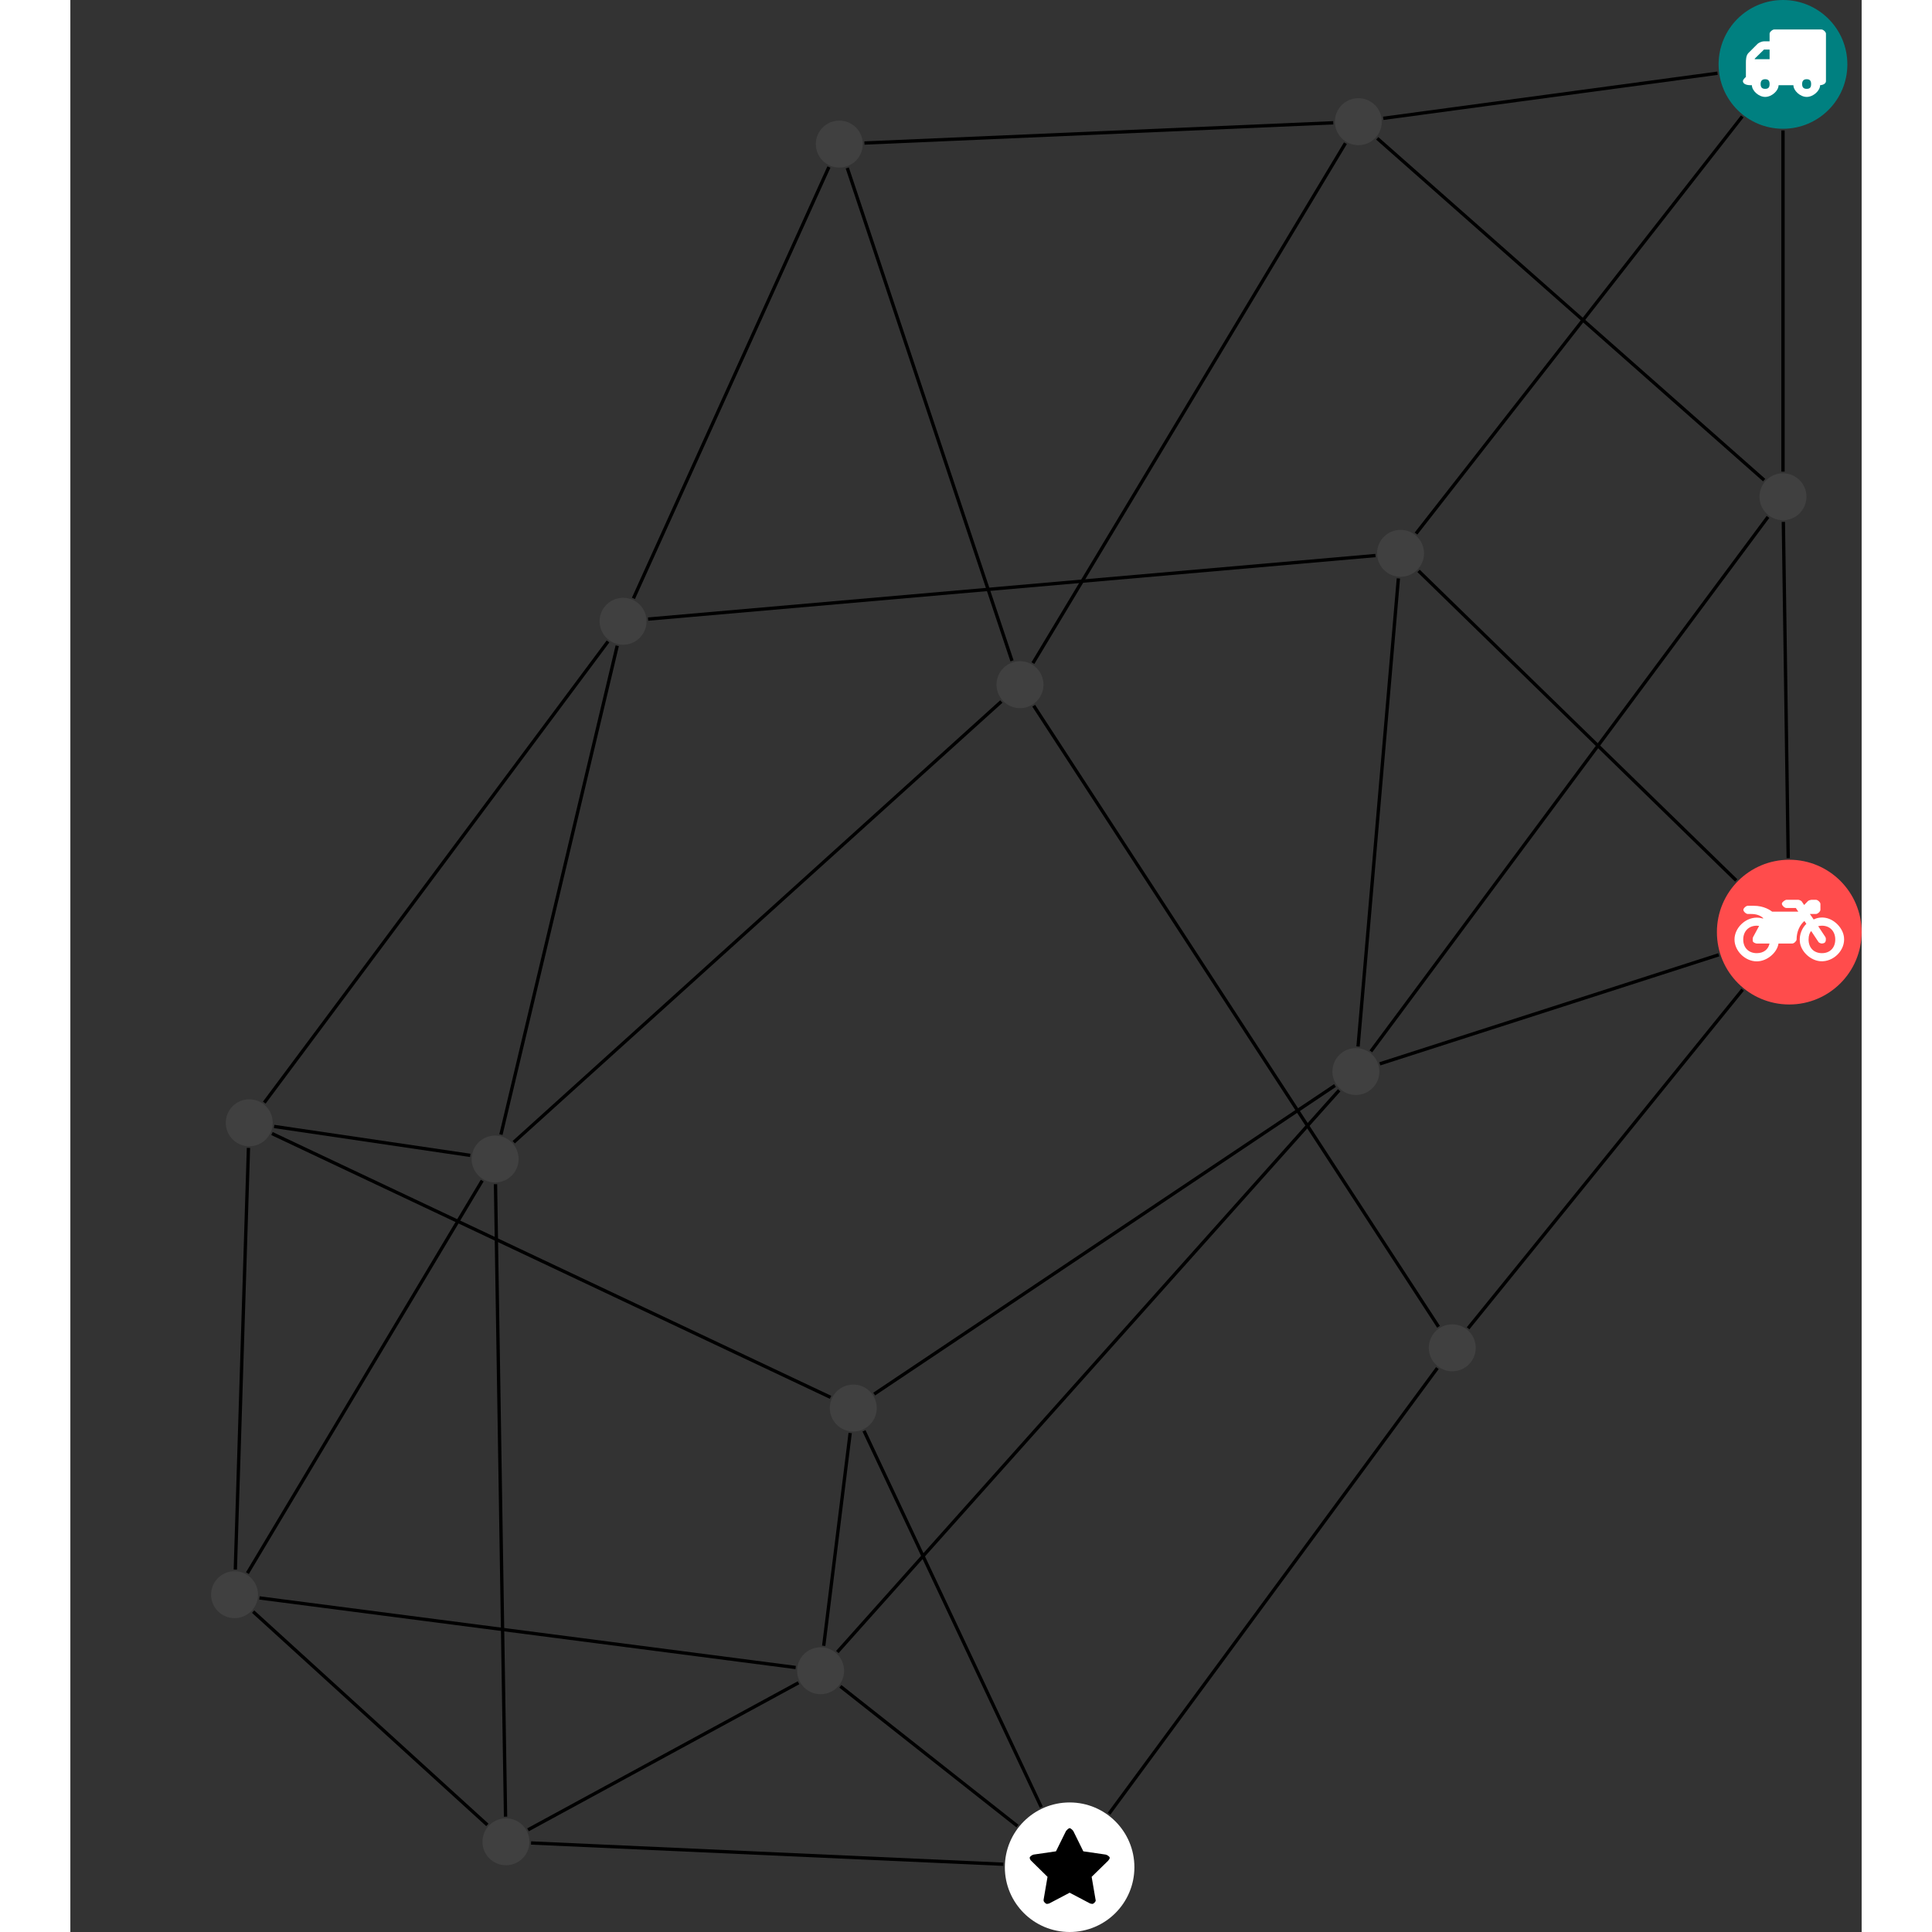 <?xml version="1.0" encoding="UTF-8"?>
<svg xmlns="http://www.w3.org/2000/svg" xmlns:xlink="http://www.w3.org/1999/xlink" width="231.910pt" height="231.910pt" viewBox="-16.891 0.000 215.019 231.910" version="1.1">
<rect x="-16.891" y="0.000" width="215.019" height="231.910" fill="#333333" stroke="none"/>
<defs>
<g>
<symbol overflow="visible" id="glyph0-0">
<path style="stroke:none;" d="M 1.422 -0.75 L 1.422 -7.922 L 3.562 -7.922 L 3.562 -0.891 L 1.422 -0.891 Z M 0.625 0 L 4.531 0 L 4.531 -8.812 L 0.438 -8.812 L 0.438 0 Z M 0.625 0 "/>
</symbol>
<symbol overflow="visible" id="glyph0-1">
<path style="stroke:none;" d="M 3.375 -0.844 C 3.375 -0.453 3.234 -0.266 2.844 -0.266 C 2.469 -0.266 2.297 -0.453 2.297 -0.844 C 2.297 -1.219 2.469 -1.422 2.844 -1.422 C 3.234 -1.422 3.375 -1.219 3.375 -0.844 Z M 1.594 -3.688 L 1.594 -3.859 C 1.594 -3.875 1.578 -3.875 1.594 -3.891 L 2.688 -4.969 C 2.703 -5 2.656 -4.984 2.688 -4.984 L 3.375 -4.984 L 3.375 -3.828 L 1.594 -3.828 Z M 8.359 -0.844 C 8.359 -0.453 8.219 -0.266 7.828 -0.266 C 7.453 -0.266 7.281 -0.453 7.281 -0.844 C 7.281 -1.219 7.453 -1.422 7.828 -1.422 C 8.219 -1.422 8.359 -1.219 8.359 -0.844 Z M 10.141 -6.891 C 10.141 -7.094 9.812 -7.391 9.609 -7.391 L 3.922 -7.391 C 3.719 -7.391 3.375 -7.094 3.375 -6.891 L 3.375 -5.969 L 2.672 -5.969 C 2.469 -5.969 2.078 -5.812 1.938 -5.672 L 0.844 -4.578 C 0.531 -4.266 0.531 -3.734 0.531 -3.328 L 0.531 -1.688 C 0.516 -1.688 0.172 -1.391 0.172 -1.203 C 0.172 -0.781 0.781 -0.703 1.062 -0.703 L 1.25 -0.703 C 1.25 -0.047 2.062 0.703 2.844 0.703 C 3.641 0.703 4.453 -0.047 4.453 -0.703 L 6.234 -0.703 C 6.234 -0.047 7.047 0.703 7.828 0.703 C 8.625 0.703 9.438 -0.047 9.438 -0.703 C 9.547 -0.703 10.141 -0.781 10.141 -1.203 Z M 10.141 -6.891 "/>
</symbol>
<symbol overflow="visible" id="glyph0-2">
<path style="stroke:none;" d="M 12.969 -2.906 C 12.844 -3.984 11.859 -5.016 10.781 -5.219 C 10.234 -5.328 9.703 -5.219 9.328 -5.031 L 8.875 -5.688 L 9.609 -5.688 C 9.812 -5.688 10.141 -5.984 10.141 -6.188 L 10.141 -6.891 C 10.141 -7.094 9.812 -7.391 9.609 -7.391 L 9.047 -7.391 C 8.969 -7.391 8.734 -7.312 8.656 -7.25 L 8.188 -6.766 L 7.891 -7.203 C 7.828 -7.281 7.594 -7.391 7.484 -7.391 L 6.078 -7.391 C 5.906 -7.391 5.547 -7.125 5.516 -6.953 C 5.484 -6.734 5.828 -6.406 6.047 -6.406 L 7.188 -6.406 L 7.484 -5.969 L 4.344 -5.969 C 4.141 -6.125 3.375 -6.672 2.141 -6.672 L 1.422 -6.672 C 1.219 -6.672 0.891 -6.375 0.891 -6.188 C 0.891 -5.984 1.219 -5.688 1.422 -5.688 L 1.781 -5.688 C 2.484 -5.688 2.906 -5.516 3.281 -5.188 L 3.25 -5.141 C 3.078 -5.188 2.797 -5.25 2.5 -5.25 C 1.109 -5.25 -0.172 -4 -0.172 -2.625 C -0.172 -1.25 1.109 0 2.5 0 C 3.75 0 4.953 -1.062 5.109 -2.141 L 6.766 -2.141 C 6.969 -2.141 7.281 -2.438 7.281 -2.625 C 7.281 -3.609 7.688 -4.391 8.219 -4.844 L 8.453 -4.5 C 7.969 -4.062 7.578 -3.203 7.672 -2.359 C 7.781 -1.172 8.969 -0.094 10.141 -0.016 C 11.703 0.094 13.156 -1.344 12.969 -2.906 Z M 2.5 -0.984 C 1.516 -0.984 0.875 -1.641 0.875 -2.625 C 0.875 -3.594 1.516 -4.281 2.5 -4.281 C 2.672 -4.281 2.844 -4.234 2.781 -4.25 L 2.047 -2.891 C 2 -2.781 2 -2.469 2.047 -2.359 C 2.125 -2.25 2.375 -2.141 2.5 -2.141 L 4.031 -2.141 C 3.891 -1.453 3.344 -0.984 2.5 -0.984 Z M 10.328 -0.984 C 9.344 -0.984 8.719 -1.641 8.719 -2.625 C 8.719 -3.109 8.859 -3.469 9.031 -3.641 L 9.906 -2.328 C 9.969 -2.219 10.203 -2.141 10.328 -2.141 C 10.391 -2.141 10.594 -2.188 10.641 -2.234 C 10.812 -2.344 10.844 -2.75 10.734 -2.922 L 9.875 -4.219 C 9.859 -4.219 10.094 -4.281 10.328 -4.281 C 11.297 -4.281 11.922 -3.594 11.922 -2.625 C 11.922 -1.641 11.297 -0.984 10.328 -0.984 Z M 10.328 -0.984 "/>
</symbol>
<symbol overflow="visible" id="glyph0-3">
<path style="stroke:none;" d="M 9.438 -5.078 C 9.438 -5.25 9.078 -5.453 8.938 -5.469 L 6.266 -5.859 L 5.078 -8.266 C 5.031 -8.375 4.75 -8.641 4.625 -8.641 C 4.5 -8.641 4.234 -8.375 4.172 -8.266 L 2.984 -5.859 L 0.312 -5.469 C 0.172 -5.453 -0.172 -5.25 -0.172 -5.078 C -0.172 -4.969 -0.062 -4.781 0.016 -4.719 L 1.969 -2.797 L 1.5 -0.062 C 1.5 -0.016 1.5 0.016 1.5 0.047 C 1.5 0.203 1.75 0.453 1.906 0.453 C 1.984 0.453 2.188 0.406 2.25 0.359 L 4.625 -0.891 L 7 0.359 C 7.062 0.406 7.266 0.453 7.344 0.453 C 7.5 0.453 7.75 0.203 7.75 0.047 C 7.75 0.016 7.75 -0.016 7.734 -0.062 L 7.266 -2.797 L 9.234 -4.719 C 9.297 -4.781 9.438 -4.969 9.438 -5.078 Z M 9.438 -5.078 "/>
</symbol>
</g>
<clipPath id="clip1">
  <path d="M 180 103 L 198.129 103 L 198.129 121 L 180 121 Z M 180 103 "/>
</clipPath>
<clipPath id="clip2">
  <path d="M 95 216 L 111 216 L 111 231.91 L 95 231.91 Z M 95 216 "/>
</clipPath>
</defs>
<g id="surface1">
<path style="fill:none;stroke-width:0.399;stroke-linecap:butt;stroke-linejoin:miter;stroke:rgb(0%,0%,0%);stroke-opacity:1;stroke-miterlimit:10;" d="M 0.002 -7.928 L 0.002 -48.881 " transform="matrix(1,0,0,-1,188.686,7.728)"/>
<path style="fill:none;stroke-width:0.399;stroke-linecap:butt;stroke-linejoin:miter;stroke:rgb(0%,0%,0%);stroke-opacity:1;stroke-miterlimit:10;" d="M -4.885 -6.245 L -44.049 -56.319 " transform="matrix(1,0,0,-1,188.686,7.728)"/>
<path style="fill:none;stroke-width:0.399;stroke-linecap:butt;stroke-linejoin:miter;stroke:rgb(0%,0%,0%);stroke-opacity:1;stroke-miterlimit:10;" d="M -7.858 -1.061 L -47.979 -6.475 " transform="matrix(1,0,0,-1,188.686,7.728)"/>
<path style="fill:none;stroke-width:0.399;stroke-linecap:butt;stroke-linejoin:miter;stroke:rgb(0%,0%,0%);stroke-opacity:1;stroke-miterlimit:10;" d="M 0.044 -54.917 L 0.626 -95.276 " transform="matrix(1,0,0,-1,188.686,7.728)"/>
<path style="fill:none;stroke-width:0.399;stroke-linecap:butt;stroke-linejoin:miter;stroke:rgb(0%,0%,0%);stroke-opacity:1;stroke-miterlimit:10;" d="M -1.799 -54.319 L -49.467 -118.471 " transform="matrix(1,0,0,-1,188.686,7.728)"/>
<path style="fill:none;stroke-width:0.399;stroke-linecap:butt;stroke-linejoin:miter;stroke:rgb(0%,0%,0%);stroke-opacity:1;stroke-miterlimit:10;" d="M -2.26 -49.901 L -48.706 -8.877 " transform="matrix(1,0,0,-1,188.686,7.728)"/>
<path style="fill:none;stroke-width:0.399;stroke-linecap:butt;stroke-linejoin:miter;stroke:rgb(0%,0%,0%);stroke-opacity:1;stroke-miterlimit:10;" d="M -43.745 -60.799 L -5.612 -97.96 " transform="matrix(1,0,0,-1,188.686,7.728)"/>
<path style="fill:none;stroke-width:0.399;stroke-linecap:butt;stroke-linejoin:miter;stroke:rgb(0%,0%,0%);stroke-opacity:1;stroke-miterlimit:10;" d="M -46.166 -61.702 L -51.006 -117.889 " transform="matrix(1,0,0,-1,188.686,7.728)"/>
<path style="fill:none;stroke-width:0.399;stroke-linecap:butt;stroke-linejoin:miter;stroke:rgb(0%,0%,0%);stroke-opacity:1;stroke-miterlimit:10;" d="M -48.913 -58.956 L -136.229 -66.585 " transform="matrix(1,0,0,-1,188.686,7.728)"/>
<path style="fill:none;stroke-width:0.399;stroke-linecap:butt;stroke-linejoin:miter;stroke:rgb(0%,0%,0%);stroke-opacity:1;stroke-miterlimit:10;" d="M -7.706 -106.881 L -48.393 -119.971 " transform="matrix(1,0,0,-1,188.686,7.728)"/>
<path style="fill:none;stroke-width:0.399;stroke-linecap:butt;stroke-linejoin:miter;stroke:rgb(0%,0%,0%);stroke-opacity:1;stroke-miterlimit:10;" d="M -4.842 -111.061 L -37.799 -151.717 " transform="matrix(1,0,0,-1,188.686,7.728)"/>
<path style="fill:none;stroke-width:0.399;stroke-linecap:butt;stroke-linejoin:miter;stroke:rgb(0%,0%,0%);stroke-opacity:1;stroke-miterlimit:10;" d="M -53.776 -122.573 L -109.088 -159.612 " transform="matrix(1,0,0,-1,188.686,7.728)"/>
<path style="fill:none;stroke-width:0.399;stroke-linecap:butt;stroke-linejoin:miter;stroke:rgb(0%,0%,0%);stroke-opacity:1;stroke-miterlimit:10;" d="M -53.276 -123.143 L -113.51 -190.573 " transform="matrix(1,0,0,-1,188.686,7.728)"/>
<path style="fill:none;stroke-width:0.399;stroke-linecap:butt;stroke-linejoin:miter;stroke:rgb(0%,0%,0%);stroke-opacity:1;stroke-miterlimit:10;" d="M -41.487 -156.491 L -80.901 -209.987 " transform="matrix(1,0,0,-1,188.686,7.728)"/>
<path style="fill:none;stroke-width:0.399;stroke-linecap:butt;stroke-linejoin:miter;stroke:rgb(0%,0%,0%);stroke-opacity:1;stroke-miterlimit:10;" d="M -41.346 -151.534 L -89.94 -76.983 " transform="matrix(1,0,0,-1,188.686,7.728)"/>
<path style="fill:none;stroke-width:0.399;stroke-linecap:butt;stroke-linejoin:miter;stroke:rgb(0%,0%,0%);stroke-opacity:1;stroke-miterlimit:10;" d="M -110.311 -164.022 L -89.03 -209.194 " transform="matrix(1,0,0,-1,188.686,7.728)"/>
<path style="fill:none;stroke-width:0.399;stroke-linecap:butt;stroke-linejoin:miter;stroke:rgb(0%,0%,0%);stroke-opacity:1;stroke-miterlimit:10;" d="M -111.971 -164.284 L -115.147 -189.827 " transform="matrix(1,0,0,-1,188.686,7.728)"/>
<path style="fill:none;stroke-width:0.399;stroke-linecap:butt;stroke-linejoin:miter;stroke:rgb(0%,0%,0%);stroke-opacity:1;stroke-miterlimit:10;" d="M -114.327 -160.002 L -181.374 -128.338 " transform="matrix(1,0,0,-1,188.686,7.728)"/>
<path style="fill:none;stroke-width:0.399;stroke-linecap:butt;stroke-linejoin:miter;stroke:rgb(0%,0%,0%);stroke-opacity:1;stroke-miterlimit:10;" d="M -91.889 -211.467 L -113.151 -194.69 " transform="matrix(1,0,0,-1,188.686,7.728)"/>
<path style="fill:none;stroke-width:0.399;stroke-linecap:butt;stroke-linejoin:miter;stroke:rgb(0%,0%,0%);stroke-opacity:1;stroke-miterlimit:10;" d="M -93.596 -216.049 L -150.276 -213.495 " transform="matrix(1,0,0,-1,188.686,7.728)"/>
<path style="fill:none;stroke-width:0.399;stroke-linecap:butt;stroke-linejoin:miter;stroke:rgb(0%,0%,0%);stroke-opacity:1;stroke-miterlimit:10;" d="M -118.17 -194.264 L -150.639 -211.917 " transform="matrix(1,0,0,-1,188.686,7.728)"/>
<path style="fill:none;stroke-width:0.399;stroke-linecap:butt;stroke-linejoin:miter;stroke:rgb(0%,0%,0%);stroke-opacity:1;stroke-miterlimit:10;" d="M -118.514 -192.432 L -182.877 -184.081 " transform="matrix(1,0,0,-1,188.686,7.728)"/>
<path style="fill:none;stroke-width:0.399;stroke-linecap:butt;stroke-linejoin:miter;stroke:rgb(0%,0%,0%);stroke-opacity:1;stroke-miterlimit:10;" d="M -155.522 -211.327 L -183.639 -185.725 " transform="matrix(1,0,0,-1,188.686,7.728)"/>
<path style="fill:none;stroke-width:0.399;stroke-linecap:butt;stroke-linejoin:miter;stroke:rgb(0%,0%,0%);stroke-opacity:1;stroke-miterlimit:10;" d="M -153.338 -210.338 L -154.545 -134.417 " transform="matrix(1,0,0,-1,188.686,7.728)"/>
<path style="fill:none;stroke-width:0.399;stroke-linecap:butt;stroke-linejoin:miter;stroke:rgb(0%,0%,0%);stroke-opacity:1;stroke-miterlimit:10;" d="M -184.323 -181.104 L -156.139 -133.987 " transform="matrix(1,0,0,-1,188.686,7.728)"/>
<path style="fill:none;stroke-width:0.399;stroke-linecap:butt;stroke-linejoin:miter;stroke:rgb(0%,0%,0%);stroke-opacity:1;stroke-miterlimit:10;" d="M -185.776 -180.674 L -184.198 -130.065 " transform="matrix(1,0,0,-1,188.686,7.728)"/>
<path style="fill:none;stroke-width:0.399;stroke-linecap:butt;stroke-linejoin:miter;stroke:rgb(0%,0%,0%);stroke-opacity:1;stroke-miterlimit:10;" d="M -157.577 -130.959 L -181.12 -127.487 " transform="matrix(1,0,0,-1,188.686,7.728)"/>
<path style="fill:none;stroke-width:0.399;stroke-linecap:butt;stroke-linejoin:miter;stroke:rgb(0%,0%,0%);stroke-opacity:1;stroke-miterlimit:10;" d="M -153.893 -128.463 L -139.932 -69.784 " transform="matrix(1,0,0,-1,188.686,7.728)"/>
<path style="fill:none;stroke-width:0.399;stroke-linecap:butt;stroke-linejoin:miter;stroke:rgb(0%,0%,0%);stroke-opacity:1;stroke-miterlimit:10;" d="M -152.354 -129.377 L -93.827 -76.479 " transform="matrix(1,0,0,-1,188.686,7.728)"/>
<path style="fill:none;stroke-width:0.399;stroke-linecap:butt;stroke-linejoin:miter;stroke:rgb(0%,0%,0%);stroke-opacity:1;stroke-miterlimit:10;" d="M -182.299 -124.627 L -141.038 -69.268 " transform="matrix(1,0,0,-1,188.686,7.728)"/>
<path style="fill:none;stroke-width:0.399;stroke-linecap:butt;stroke-linejoin:miter;stroke:rgb(0%,0%,0%);stroke-opacity:1;stroke-miterlimit:10;" d="M -137.987 -64.1 L -114.522 -12.319 " transform="matrix(1,0,0,-1,188.686,7.728)"/>
<path style="fill:none;stroke-width:0.399;stroke-linecap:butt;stroke-linejoin:miter;stroke:rgb(0%,0%,0%);stroke-opacity:1;stroke-miterlimit:10;" d="M -92.545 -71.596 L -112.319 -12.432 " transform="matrix(1,0,0,-1,188.686,7.728)"/>
<path style="fill:none;stroke-width:0.399;stroke-linecap:butt;stroke-linejoin:miter;stroke:rgb(0%,0%,0%);stroke-opacity:1;stroke-miterlimit:10;" d="M -90.034 -71.87 L -52.522 -9.463 " transform="matrix(1,0,0,-1,188.686,7.728)"/>
<path style="fill:none;stroke-width:0.399;stroke-linecap:butt;stroke-linejoin:miter;stroke:rgb(0%,0%,0%);stroke-opacity:1;stroke-miterlimit:10;" d="M -110.26 -9.44 L -53.983 -7.01 " transform="matrix(1,0,0,-1,188.686,7.728)"/>
<path style=" stroke:none;fill-rule:nonzero;fill:rgb(0%,50%,50%);fill-opacity:1;" d="M 196.414 7.727 C 196.414 3.461 192.953 0 188.688 0 C 184.418 0 180.957 3.461 180.957 7.727 C 180.957 11.996 184.418 15.457 188.688 15.457 C 192.953 15.457 196.414 11.996 196.414 7.727 Z M 196.414 7.727 "/>
<g style="fill:rgb(100%,100%,100%);fill-opacity:1;">
  <use xlink:href="#glyph0-1" x="183.704" y="10.931"/>
</g>
<path style=" stroke:none;fill-rule:nonzero;fill:rgb(25%,25%,25%);fill-opacity:1;" d="M 191.504 59.625 C 191.504 58.07 190.242 56.809 188.688 56.809 C 187.129 56.809 185.867 58.07 185.867 59.625 C 185.867 61.184 187.129 62.445 188.688 62.445 C 190.242 62.445 191.504 61.184 191.504 59.625 Z M 191.504 59.625 "/>
<path style=" stroke:none;fill-rule:nonzero;fill:rgb(25%,25%,25%);fill-opacity:1;" d="M 145.598 66.422 C 145.598 64.867 144.336 63.605 142.777 63.605 C 141.223 63.605 139.961 64.867 139.961 66.422 C 139.961 67.977 141.223 69.238 142.777 69.238 C 144.336 69.238 145.598 67.977 145.598 66.422 Z M 145.598 66.422 "/>
<g clip-path="url(#clip1)" clip-rule="nonzero">
<path style=" stroke:none;fill-rule:nonzero;fill:rgb(100%,29.999%,29.999%);fill-opacity:1;" d="M 198.125 111.887 C 198.125 107.09 194.238 103.199 189.441 103.199 C 184.641 103.199 180.754 107.09 180.754 111.887 C 180.754 116.684 184.641 120.574 189.441 120.574 C 194.238 120.574 198.125 116.684 198.125 111.887 Z M 198.125 111.887 "/>
</g>
<g style="fill:rgb(100%,100%,100%);fill-opacity:1;">
  <use xlink:href="#glyph0-2" x="183.039" y="115.398"/>
</g>
<path style=" stroke:none;fill-rule:nonzero;fill:rgb(25%,25%,25%);fill-opacity:1;" d="M 140.238 128.621 C 140.238 127.066 138.977 125.805 137.418 125.805 C 135.863 125.805 134.602 127.066 134.602 128.621 C 134.602 130.176 135.863 131.438 137.418 131.438 C 138.977 131.438 140.238 130.176 140.238 128.621 Z M 140.238 128.621 "/>
<path style=" stroke:none;fill-rule:nonzero;fill:rgb(25%,25%,25%);fill-opacity:1;" d="M 151.805 161.785 C 151.805 160.23 150.543 158.969 148.988 158.969 C 147.43 158.969 146.172 160.23 146.172 161.785 C 146.172 163.344 147.43 164.605 148.988 164.605 C 150.543 164.605 151.805 163.344 151.805 161.785 Z M 151.805 161.785 "/>
<path style=" stroke:none;fill-rule:nonzero;fill:rgb(25%,25%,25%);fill-opacity:1;" d="M 79.906 169.016 C 79.906 167.461 78.645 166.199 77.09 166.199 C 75.535 166.199 74.273 167.461 74.273 169.016 C 74.273 170.574 75.535 171.836 77.09 171.836 C 78.645 171.836 79.906 170.574 79.906 169.016 Z M 79.906 169.016 "/>
<g clip-path="url(#clip2)" clip-rule="nonzero">
<path style=" stroke:none;fill-rule:nonzero;fill:rgb(100%,100%,100%);fill-opacity:1;" d="M 110.832 224.137 C 110.832 219.84 107.352 216.359 103.059 216.359 C 98.762 216.359 95.281 219.84 95.281 224.137 C 95.281 228.43 98.762 231.91 103.059 231.91 C 107.352 231.91 110.832 228.43 110.832 224.137 Z M 110.832 224.137 "/>
</g>
<g style="fill:rgb(0%,0%,0%);fill-opacity:1;">
  <use xlink:href="#glyph0-3" x="98.435" y="228.085"/>
</g>
<path style=" stroke:none;fill-rule:nonzero;fill:rgb(25%,25%,25%);fill-opacity:1;" d="M 75.984 200.547 C 75.984 198.992 74.723 197.73 73.168 197.73 C 71.609 197.73 70.348 198.992 70.348 200.547 C 70.348 202.105 71.609 203.367 73.168 203.367 C 74.723 203.367 75.984 202.105 75.984 200.547 Z M 75.984 200.547 "/>
<path style=" stroke:none;fill-rule:nonzero;fill:rgb(25%,25%,25%);fill-opacity:1;" d="M 38.215 221.082 C 38.215 219.527 36.953 218.266 35.395 218.266 C 33.84 218.266 32.578 219.527 32.578 221.082 C 32.578 222.637 33.84 223.898 35.395 223.898 C 36.953 223.898 38.215 222.637 38.215 221.082 Z M 38.215 221.082 "/>
<path style=" stroke:none;fill-rule:nonzero;fill:rgb(25%,25%,25%);fill-opacity:1;" d="M 5.637 191.418 C 5.637 189.863 4.375 188.602 2.816 188.602 C 1.262 188.602 0 189.863 0 191.418 C 0 192.973 1.262 194.234 2.816 194.234 C 4.375 194.234 5.637 192.973 5.637 191.418 Z M 5.637 191.418 "/>
<path style=" stroke:none;fill-rule:nonzero;fill:rgb(25%,25%,25%);fill-opacity:1;" d="M 36.914 139.125 C 36.914 137.57 35.652 136.309 34.098 136.309 C 32.539 136.309 31.277 137.57 31.277 139.125 C 31.277 140.68 32.539 141.941 34.098 141.941 C 35.652 141.941 36.914 140.68 36.914 139.125 Z M 36.914 139.125 "/>
<path style=" stroke:none;fill-rule:nonzero;fill:rgb(25%,25%,25%);fill-opacity:1;" d="M 7.402 134.773 C 7.402 133.219 6.141 131.957 4.586 131.957 C 3.027 131.957 1.766 133.219 1.766 134.773 C 1.766 136.332 3.027 137.594 4.586 137.594 C 6.141 137.594 7.402 136.332 7.402 134.773 Z M 7.402 134.773 "/>
<path style=" stroke:none;fill-rule:nonzero;fill:rgb(25%,25%,25%);fill-opacity:1;" d="M 52.273 74.574 C 52.273 73.02 51.012 71.758 49.453 71.758 C 47.898 71.758 46.637 73.02 46.637 74.574 C 46.637 76.133 47.898 77.395 49.453 77.395 C 51.012 77.395 52.273 76.133 52.273 74.574 Z M 52.273 74.574 "/>
<path style=" stroke:none;fill-rule:nonzero;fill:rgb(25%,25%,25%);fill-opacity:1;" d="M 99.918 82.184 C 99.918 80.629 98.656 79.367 97.098 79.367 C 95.543 79.367 94.281 80.629 94.281 82.184 C 94.281 83.742 95.543 85.004 97.098 85.004 C 98.656 85.004 99.918 83.742 99.918 82.184 Z M 99.918 82.184 "/>
<path style=" stroke:none;fill-rule:nonzero;fill:rgb(25%,25%,25%);fill-opacity:1;" d="M 78.23 17.297 C 78.23 15.738 76.969 14.477 75.41 14.477 C 73.855 14.477 72.594 15.738 72.594 17.297 C 72.594 18.852 73.855 20.113 75.41 20.113 C 76.969 20.113 78.23 18.852 78.23 17.297 Z M 78.23 17.297 "/>
<path style=" stroke:none;fill-rule:nonzero;fill:rgb(25%,25%,25%);fill-opacity:1;" d="M 140.535 14.605 C 140.535 13.051 139.273 11.789 137.719 11.789 C 136.16 11.789 134.898 13.051 134.898 14.605 C 134.898 16.164 136.16 17.426 137.719 17.426 C 139.273 17.426 140.535 16.164 140.535 14.605 Z M 140.535 14.605 "/>
</g>
</svg>
